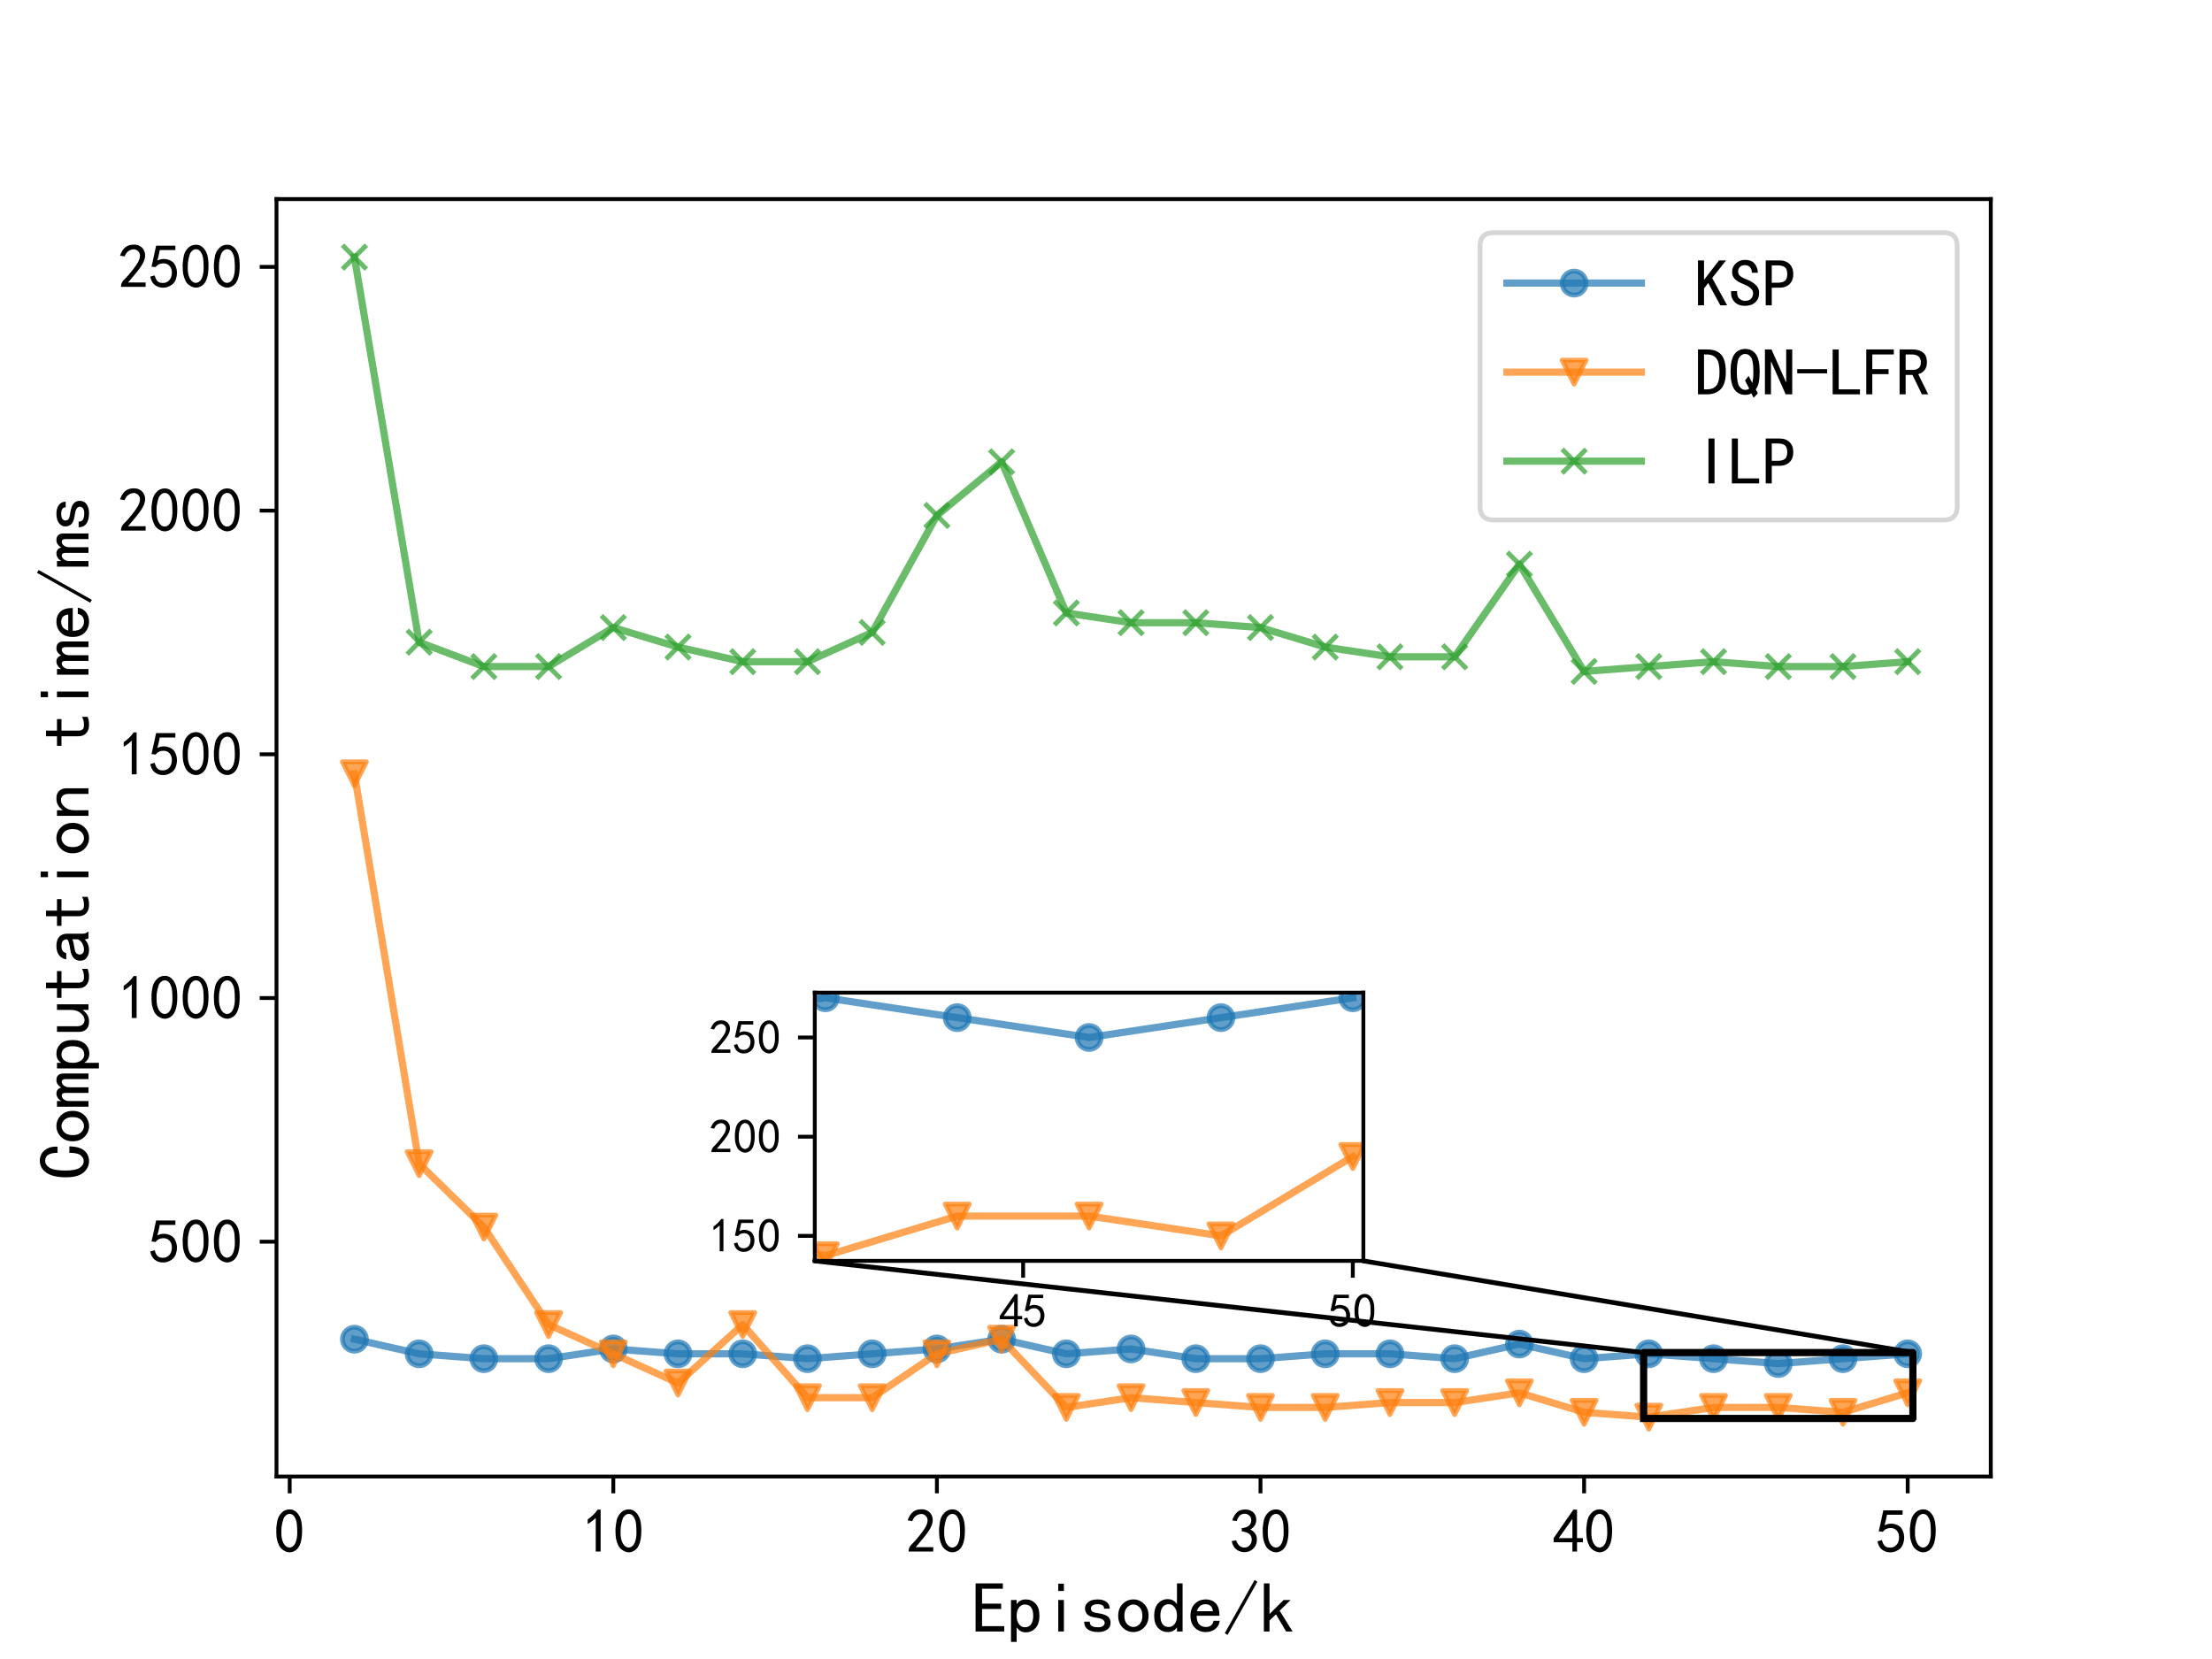 <?xml version="1.0" encoding="utf-8" standalone="no"?>
<!DOCTYPE svg PUBLIC "-//W3C//DTD SVG 1.1//EN"
  "http://www.w3.org/Graphics/SVG/1.1/DTD/svg11.dtd">
<!-- Created with matplotlib (http://matplotlib.org/) -->
<svg height="345.6pt" version="1.1" viewBox="0 0 460.8 345.6" width="460.8pt" xmlns="http://www.w3.org/2000/svg" xmlns:xlink="http://www.w3.org/1999/xlink">
 <defs>
  <style type="text/css">
*{stroke-linecap:butt;stroke-linejoin:round;}
  </style>
 </defs>
 <g id="figure_1">
  <g id="patch_1">
   <path d="M 0 345.6 
L 460.8 345.6 
L 460.8 0 
L 0 0 
z
" style="fill:#ffffff;"/>
  </g>
  <g id="axes_1">
   <g id="patch_2">
    <path d="M 57.6 307.584 
L 414.72 307.584 
L 414.72 41.472 
L 57.6 41.472 
z
" style="fill:#ffffff;"/>
   </g>
   <g id="matplotlib.axis_1">
    <g id="xtick_1">
     <g id="line2d_1">
      <defs>
       <path d="M 0 0 
L 0 3.5 
" id="m4249a440a4" style="stroke:#000000;stroke-width:0.8;"/>
      </defs>
      <g>
       <use style="stroke:#000000;stroke-width:0.8;" x="60.35" xlink:href="#m4249a440a4" y="307.584"/>
      </g>
     </g>
     <g id="text_1">
      <!-- 0 -->
      <defs>
       <path d="M 3.125 29.297 
Q 3.906 50 6.438 56.047 
Q 8.984 62.109 13.672 66.016 
Q 18.359 69.922 25.188 69.922 
Q 32.031 69.922 37.109 64.25 
Q 42.188 58.594 43.75 50 
Q 45.312 41.406 44.719 30.266 
Q 44.141 19.141 40.812 12.109 
Q 37.5 5.078 30.859 2.344 
Q 24.219 -0.391 17.578 2.922 
Q 10.938 6.25 8.203 11.719 
Q 5.469 17.188 4.297 23.234 
Q 3.125 29.297 3.906 50 
z
M 12.891 52.734 
Q 10.547 31.25 12.5 22.844 
Q 14.453 14.453 18.938 10.938 
Q 23.438 7.422 28.125 9.562 
Q 32.812 11.719 34.953 18.156 
Q 37.109 24.609 37.109 32.219 
Q 37.109 39.844 36.516 46.094 
Q 35.938 52.344 33 57.422 
Q 30.078 62.5 25.188 62.688 
Q 20.312 62.891 16.594 57.812 
Q 12.891 52.734 10.547 31.25 
z
" id="SimHei-30"/>
      </defs>
      <g transform="translate(57.1 323.522)scale(0.13 -0.13)">
       <use xlink:href="#SimHei-30"/>
      </g>
     </g>
    </g>
    <g id="xtick_2">
     <g id="line2d_2">
      <g>
       <use style="stroke:#000000;stroke-width:0.8;" x="127.762" xlink:href="#m4249a440a4" y="307.584"/>
      </g>
     </g>
     <g id="text_2">
      <!-- 10 -->
      <defs>
       <path d="M 21.875 56.25 
Q 16.797 51.172 8.984 46.484 
L 8.984 53.906 
Q 18.75 60.547 25 69.531 
L 29.688 69.531 
L 29.688 2.344 
L 21.875 2.344 
z
" id="SimHei-31"/>
      </defs>
      <g transform="translate(121.262 323.522)scale(0.13 -0.13)">
       <use xlink:href="#SimHei-31"/>
       <use x="50" xlink:href="#SimHei-30"/>
      </g>
     </g>
    </g>
    <g id="xtick_3">
     <g id="line2d_3">
      <g>
       <use style="stroke:#000000;stroke-width:0.8;" x="195.174" xlink:href="#m4249a440a4" y="307.584"/>
      </g>
     </g>
     <g id="text_3">
      <!-- 20 -->
      <defs>
       <path d="M 4.688 3.906 
Q 5.078 9.766 10.156 14.453 
Q 15.234 19.141 23.047 29.094 
Q 30.859 39.062 33.203 44.531 
Q 35.547 50 34.953 53.906 
Q 34.375 57.812 31.25 60.344 
Q 28.125 62.891 24.016 62.5 
Q 19.922 62.109 16.203 59.375 
Q 12.5 56.641 10.547 51.172 
L 3.125 52.344 
Q 6.25 61.328 11.125 65.422 
Q 16.016 69.531 22.656 69.922 
Q 26.562 70.312 29.688 69.719 
Q 32.812 69.141 36.125 66.984 
Q 39.453 64.844 41.594 60.547 
Q 43.75 56.25 43.156 50.188 
Q 42.578 44.141 37.109 35.734 
Q 31.641 27.344 16.016 9.375 
L 44.141 9.375 
L 44.141 2.344 
L 4.688 2.344 
z
" id="SimHei-32"/>
      </defs>
      <g transform="translate(188.674 323.522)scale(0.13 -0.13)">
       <use xlink:href="#SimHei-32"/>
       <use x="50" xlink:href="#SimHei-30"/>
      </g>
     </g>
    </g>
    <g id="xtick_4">
     <g id="line2d_4">
      <g>
       <use style="stroke:#000000;stroke-width:0.8;" x="262.585" xlink:href="#m4249a440a4" y="307.584"/>
      </g>
     </g>
     <g id="text_4">
      <!-- 30 -->
      <defs>
       <path d="M 3.906 19.141 
L 10.938 20.312 
Q 12.5 15.234 16.016 11.906 
Q 19.531 8.594 24.797 8.781 
Q 30.078 8.984 33.203 13.078 
Q 36.328 17.188 35.938 22.453 
Q 35.547 27.734 31.828 30.656 
Q 28.125 33.594 19.922 34.766 
L 19.922 39.844 
Q 28.125 40.625 31.828 44.141 
Q 35.547 47.656 35.156 53.312 
Q 34.766 58.984 30.078 61.516 
Q 25.391 64.062 20.109 62.109 
Q 14.844 60.156 11.719 51.172 
L 4.688 52.344 
Q 7.031 59.375 11.125 64.062 
Q 15.234 68.75 22.266 69.531 
Q 29.297 70.312 34.562 67.766 
Q 39.844 65.234 41.984 59.953 
Q 44.141 54.688 42.578 48.438 
Q 41.016 42.188 33.594 37.5 
Q 39.062 35.156 41.984 30.469 
Q 44.922 25.781 43.938 18.156 
Q 42.969 10.547 37.109 5.859 
Q 31.25 1.172 23.828 1.359 
Q 16.406 1.562 10.938 6.047 
Q 5.469 10.547 3.906 19.141 
z
" id="SimHei-33"/>
      </defs>
      <g transform="translate(256.085 323.522)scale(0.13 -0.13)">
       <use xlink:href="#SimHei-33"/>
       <use x="50" xlink:href="#SimHei-30"/>
      </g>
     </g>
    </g>
    <g id="xtick_5">
     <g id="line2d_5">
      <g>
       <use style="stroke:#000000;stroke-width:0.8;" x="329.997" xlink:href="#m4249a440a4" y="307.584"/>
      </g>
     </g>
     <g id="text_5">
      <!-- 40 -->
      <defs>
       <path d="M 31.25 17.188 
L 1.172 17.188 
L 1.172 23.828 
L 32.812 69.531 
L 38.672 69.531 
L 38.672 23.828 
L 48.047 23.828 
L 48.047 17.188 
L 38.672 17.188 
L 38.672 2.344 
L 31.25 2.344 
z
M 31.25 23.828 
L 31.25 54.688 
L 9.375 23.828 
z
" id="SimHei-34"/>
      </defs>
      <g transform="translate(323.497 323.522)scale(0.13 -0.13)">
       <use xlink:href="#SimHei-34"/>
       <use x="50" xlink:href="#SimHei-30"/>
      </g>
     </g>
    </g>
    <g id="xtick_6">
     <g id="line2d_6">
      <g>
       <use style="stroke:#000000;stroke-width:0.8;" x="397.409" xlink:href="#m4249a440a4" y="307.584"/>
      </g>
     </g>
     <g id="text_6">
      <!-- 50 -->
      <defs>
       <path d="M 8.594 20.703 
Q 11.328 10.156 17.969 8.984 
Q 24.609 7.812 28.703 10.344 
Q 32.812 12.891 34.562 16.984 
Q 36.328 21.094 36.125 26.172 
Q 35.938 31.25 33.391 34.766 
Q 30.859 38.281 26.953 39.453 
Q 23.047 40.625 18.156 39.453 
Q 13.281 38.281 10.156 33.984 
L 3.516 34.766 
Q 4.297 37.109 10.938 68.359 
L 41.797 68.359 
L 41.797 61.328 
L 16.797 61.328 
Q 14.844 50.781 12.891 44.531 
Q 18.75 47.266 23.828 47.062 
Q 28.906 46.875 33.594 44.719 
Q 38.281 42.578 40.422 38.859 
Q 42.578 35.156 43.547 31.438 
Q 44.531 27.734 44.328 23.438 
Q 44.141 19.141 42.578 14.641 
Q 41.016 10.156 37.891 7.219 
Q 34.766 4.297 30.266 2.531 
Q 25.781 0.781 19.922 1.172 
Q 14.062 1.562 8.781 5.469 
Q 3.516 9.375 1.562 18.75 
z
" id="SimHei-35"/>
      </defs>
      <g transform="translate(390.909 323.522)scale(0.13 -0.13)">
       <use xlink:href="#SimHei-35"/>
       <use x="50" xlink:href="#SimHei-30"/>
      </g>
     </g>
    </g>
    <g id="text_7">
     <!-- Episode/k -->
     <defs>
      <path d="M 45.312 1.953 
L 5.469 1.953 
L 5.469 68.75 
L 43.359 68.75 
L 43.359 61.328 
L 14.453 61.328 
L 14.453 40.625 
L 41.016 40.625 
L 41.016 33.203 
L 14.453 33.203 
L 14.453 9.375 
L 45.312 9.375 
z
" id="SimHei-45"/>
      <path d="M 44.141 23.828 
Q 44.141 12.5 38.672 6.641 
Q 33.203 0.781 25.391 0.781 
Q 21.094 0.781 17.969 2.531 
Q 14.844 4.297 12.5 7.812 
L 12.5 -12.5 
L 4.688 -12.5 
L 4.688 45.703 
L 12.5 45.703 
L 12.5 39.844 
Q 14.844 43.359 17.969 44.922 
Q 21.094 46.484 25.391 46.484 
Q 33.203 46.484 38.672 40.812 
Q 44.141 35.156 44.141 23.828 
z
M 35.547 23.828 
Q 35.547 31.25 32.609 35.344 
Q 29.688 39.453 23.828 39.453 
Q 19.141 39.453 15.812 35.344 
Q 12.5 31.25 12.5 23.828 
Q 12.5 16.406 15.812 12.109 
Q 19.141 7.812 23.828 7.812 
Q 29.688 7.812 32.609 12.109 
Q 35.547 16.406 35.547 23.828 
z
" id="SimHei-70"/>
      <path d="M 28.125 58.203 
L 20.312 58.203 
L 20.312 68.359 
L 28.125 68.359 
z
M 28.125 1.953 
L 20.312 1.953 
L 20.312 45.703 
L 28.125 45.703 
z
" id="SimHei-69"/>
      <path d="M 42.969 14.062 
Q 42.969 7.812 38.078 4.484 
Q 33.203 1.172 25.781 1.172 
Q 16.406 1.172 11.328 4.875 
Q 6.25 8.594 6.25 15.625 
L 14.062 15.625 
Q 14.062 10.938 17.375 9.375 
Q 20.703 7.812 25.391 7.812 
Q 30.078 7.812 32.422 9.562 
Q 34.766 11.328 34.766 14.062 
Q 34.766 16.016 32.812 17.969 
Q 30.859 19.922 23.047 21.094 
Q 14.062 22.266 10.734 25.578 
Q 7.422 28.906 7.422 34.375 
Q 7.422 39.062 11.906 42.766 
Q 16.406 46.484 25 46.484 
Q 32.812 46.484 37.297 42.969 
Q 41.797 39.453 41.797 33.594 
L 33.984 33.594 
Q 33.984 37.109 31.438 38.469 
Q 28.906 39.844 25 39.844 
Q 19.922 39.844 17.766 38.078 
Q 15.625 36.328 15.625 33.984 
Q 15.625 31.25 17.578 29.688 
Q 19.531 28.125 25.781 27.344 
Q 35.938 25.781 39.453 22.453 
Q 42.969 19.141 42.969 14.062 
z
" id="SimHei-73"/>
      <path d="M 45.703 23.828 
Q 45.703 13.672 39.453 7.422 
Q 33.203 1.172 24.609 1.172 
Q 16.016 1.172 9.766 7.422 
Q 3.516 13.672 3.516 23.828 
Q 3.516 33.984 9.766 40.234 
Q 16.016 46.484 24.609 46.484 
Q 33.203 46.484 39.453 40.234 
Q 45.703 33.984 45.703 23.828 
z
M 37.109 23.828 
Q 37.109 31.641 33.203 35.547 
Q 29.297 39.453 24.609 39.453 
Q 19.922 39.453 16.016 35.547 
Q 12.109 31.641 12.109 23.828 
Q 12.109 16.016 16.016 12.109 
Q 19.922 8.203 24.609 8.203 
Q 29.297 8.203 33.203 12.109 
Q 37.109 16.016 37.109 23.828 
z
" id="SimHei-6f"/>
      <path d="M 42.969 1.953 
L 35.156 1.953 
L 35.156 7.812 
Q 32.812 4.297 29.688 2.734 
Q 26.562 1.172 22.266 1.172 
Q 14.453 1.172 8.984 6.828 
Q 3.516 12.5 3.516 23.828 
Q 3.516 35.156 8.984 41.016 
Q 14.453 46.875 22.266 46.875 
Q 26.562 46.875 29.688 45.109 
Q 32.812 43.359 35.156 39.844 
L 35.156 68.75 
L 42.969 68.75 
z
M 35.156 23.828 
Q 35.156 31.25 31.828 35.547 
Q 28.516 39.844 23.828 39.844 
Q 17.969 39.844 15.031 35.547 
Q 12.109 31.25 12.109 23.828 
Q 12.109 16.406 15.031 12.297 
Q 17.969 8.203 23.828 8.203 
Q 28.516 8.203 31.828 12.297 
Q 35.156 16.406 35.156 23.828 
z
" id="SimHei-64"/>
      <path d="M 44.531 16.797 
Q 43.75 9.766 38.281 5.469 
Q 32.812 1.172 25.391 1.172 
Q 16.016 1.172 9.953 7.219 
Q 3.906 13.281 3.906 23.828 
Q 3.906 34.375 9.953 40.422 
Q 16.016 46.484 25.391 46.484 
Q 33.594 46.484 38.859 41.203 
Q 44.141 35.938 44.141 23.828 
L 12.5 23.828 
Q 12.5 15.234 16.203 11.719 
Q 19.922 8.203 25.391 8.203 
Q 29.688 8.203 32.422 10.344 
Q 35.156 12.5 35.938 16.797 
z
M 35.156 30.078 
Q 34.375 35.547 31.641 37.688 
Q 28.906 39.844 24.609 39.844 
Q 20.703 39.844 17.578 37.688 
Q 14.453 35.547 12.891 30.078 
z
" id="SimHei-65"/>
      <path d="M 46.875 71.094 
L 5.469 -2.734 
L 1.562 -0.391 
L 42.969 73.438 
z
" id="SimHei-2f"/>
      <path d="M 45.703 1.953 
L 36.719 1.953 
L 22.656 25.781 
L 13.672 17.188 
L 13.672 1.953 
L 5.859 1.953 
L 5.859 68.75 
L 13.672 68.75 
L 13.672 26.172 
L 33.203 45.703 
L 42.969 45.703 
L 27.734 30.859 
z
" id="SimHei-6b"/>
     </defs>
     <g transform="translate(202.41 340.162)scale(0.15 -0.15)">
      <use xlink:href="#SimHei-45"/>
      <use x="50" xlink:href="#SimHei-70"/>
      <use x="100" xlink:href="#SimHei-69"/>
      <use x="150" xlink:href="#SimHei-73"/>
      <use x="200" xlink:href="#SimHei-6f"/>
      <use x="250" xlink:href="#SimHei-64"/>
      <use x="300" xlink:href="#SimHei-65"/>
      <use x="350" xlink:href="#SimHei-2f"/>
      <use x="400" xlink:href="#SimHei-6b"/>
     </g>
    </g>
   </g>
   <g id="matplotlib.axis_2">
    <g id="ytick_1">
     <g id="line2d_7">
      <defs>
       <path d="M 0 0 
L -3.5 0 
" id="m422f6feeda" style="stroke:#000000;stroke-width:0.8;"/>
      </defs>
      <g>
       <use style="stroke:#000000;stroke-width:0.8;" x="57.6" xlink:href="#m422f6feeda" y="258.671"/>
      </g>
     </g>
     <g id="text_8">
      <!-- 500 -->
      <g transform="translate(31.1 263.14)scale(0.13 -0.13)">
       <use xlink:href="#SimHei-35"/>
       <use x="50" xlink:href="#SimHei-30"/>
       <use x="100" xlink:href="#SimHei-30"/>
      </g>
     </g>
    </g>
    <g id="ytick_2">
     <g id="line2d_8">
      <g>
       <use style="stroke:#000000;stroke-width:0.8;" x="57.6" xlink:href="#m422f6feeda" y="207.903"/>
      </g>
     </g>
     <g id="text_9">
      <!-- 1000 -->
      <g transform="translate(24.6 212.372)scale(0.13 -0.13)">
       <use xlink:href="#SimHei-31"/>
       <use x="50" xlink:href="#SimHei-30"/>
       <use x="100" xlink:href="#SimHei-30"/>
       <use x="150" xlink:href="#SimHei-30"/>
      </g>
     </g>
    </g>
    <g id="ytick_3">
     <g id="line2d_9">
      <g>
       <use style="stroke:#000000;stroke-width:0.8;" x="57.6" xlink:href="#m422f6feeda" y="157.135"/>
      </g>
     </g>
     <g id="text_10">
      <!-- 1500 -->
      <g transform="translate(24.6 161.604)scale(0.13 -0.13)">
       <use xlink:href="#SimHei-31"/>
       <use x="50" xlink:href="#SimHei-35"/>
       <use x="100" xlink:href="#SimHei-30"/>
       <use x="150" xlink:href="#SimHei-30"/>
      </g>
     </g>
    </g>
    <g id="ytick_4">
     <g id="line2d_10">
      <g>
       <use style="stroke:#000000;stroke-width:0.8;" x="57.6" xlink:href="#m422f6feeda" y="106.367"/>
      </g>
     </g>
     <g id="text_11">
      <!-- 2000 -->
      <g transform="translate(24.6 110.836)scale(0.13 -0.13)">
       <use xlink:href="#SimHei-32"/>
       <use x="50" xlink:href="#SimHei-30"/>
       <use x="100" xlink:href="#SimHei-30"/>
       <use x="150" xlink:href="#SimHei-30"/>
      </g>
     </g>
    </g>
    <g id="ytick_5">
     <g id="line2d_11">
      <g>
       <use style="stroke:#000000;stroke-width:0.8;" x="57.6" xlink:href="#m422f6feeda" y="55.599"/>
      </g>
     </g>
     <g id="text_12">
      <!-- 2500 -->
      <g transform="translate(24.6 60.067)scale(0.13 -0.13)">
       <use xlink:href="#SimHei-32"/>
       <use x="50" xlink:href="#SimHei-35"/>
       <use x="100" xlink:href="#SimHei-30"/>
       <use x="150" xlink:href="#SimHei-30"/>
      </g>
     </g>
    </g>
    <g id="text_13">
     <!-- Computation time/ms -->
     <defs>
      <path d="M 46.484 28.516 
Q 46.094 13.672 40.234 7.422 
Q 34.375 1.172 26.172 1.172 
Q 16.797 1.172 10.156 8.781 
Q 3.516 16.406 3.516 33.203 
Q 3.516 51.562 9.953 60.547 
Q 16.406 69.531 26.562 69.531 
Q 35.156 69.531 40.812 63.078 
Q 46.484 56.641 46.094 44.922 
L 37.5 44.922 
Q 37.5 53.516 34.766 57.812 
Q 32.031 62.109 26.562 62.109 
Q 20.312 62.109 16.594 55.656 
Q 12.891 49.219 12.891 33.984 
Q 12.891 19.922 16.594 14.25 
Q 20.312 8.594 26.172 8.594 
Q 30.469 8.594 33.984 12.688 
Q 37.5 16.797 37.5 28.516 
z
" id="SimHei-43"/>
      <path d="M 47.656 1.953 
L 39.844 1.953 
L 39.844 33.594 
Q 39.844 35.938 39.062 37.5 
Q 38.281 39.062 35.938 39.062 
Q 33.203 39.062 30.859 36.125 
Q 28.516 33.203 28.516 28.516 
L 28.516 1.953 
L 20.703 1.953 
L 20.703 33.594 
Q 20.703 35.938 19.922 37.5 
Q 19.141 39.062 16.797 39.062 
Q 14.062 39.062 11.719 36.125 
Q 9.375 33.203 9.375 28.516 
L 9.375 1.953 
L 1.562 1.953 
L 1.562 45.703 
L 9.375 45.703 
L 9.375 39.844 
Q 11.328 42.969 14.062 44.719 
Q 16.797 46.484 19.922 46.484 
Q 23.047 46.484 25.188 44.719 
Q 27.344 42.969 28.125 39.844 
Q 30.078 42.969 32.609 44.719 
Q 35.156 46.484 38.281 46.484 
Q 42.969 46.484 45.312 43.938 
Q 47.656 41.406 47.656 36.719 
z
" id="SimHei-6d"/>
      <path d="M 43.75 1.953 
L 35.938 1.953 
L 35.938 10.156 
Q 32.812 5.859 29.094 3.516 
Q 25.391 1.172 19.531 1.172 
Q 12.5 1.172 8.984 5.078 
Q 5.469 8.984 5.469 14.844 
L 5.469 45.703 
L 13.281 45.703 
L 13.281 17.578 
Q 13.281 12.891 15.625 10.156 
Q 17.969 7.422 21.875 7.422 
Q 26.953 7.422 31.438 12.688 
Q 35.938 17.969 35.938 25.781 
L 35.938 45.703 
L 43.75 45.703 
z
" id="SimHei-75"/>
      <path d="M 42.969 3.125 
Q 41.016 2.344 38.469 1.75 
Q 35.938 1.172 31.641 1.172 
Q 24.609 1.172 20.312 5.078 
Q 16.016 8.984 16.016 16.016 
L 16.016 39.453 
L 2.734 39.453 
L 2.734 45.703 
L 16.016 45.703 
L 16.016 60.938 
L 23.828 60.938 
L 23.828 45.703 
L 39.844 45.703 
L 39.844 39.453 
L 23.828 39.453 
L 23.828 15.625 
Q 23.828 12.5 25.391 10.344 
Q 26.953 8.203 31.25 8.203 
Q 35.547 8.203 38.281 8.984 
Q 41.016 9.766 42.969 10.938 
z
" id="SimHei-74"/>
      <path d="M 44.922 1.953 
L 35.547 1.953 
Q 34.766 2.734 34.375 4.094 
Q 33.984 5.469 33.984 7.422 
Q 31.25 4.297 27.344 2.734 
Q 23.438 1.172 19.141 1.172 
Q 12.891 1.172 8.594 4.297 
Q 4.297 7.422 4.297 13.281 
Q 4.297 19.141 8.203 22.656 
Q 12.109 26.172 20.312 27.344 
Q 25.781 28.125 29.875 29.297 
Q 33.984 30.469 33.984 32.422 
Q 33.984 34.766 32.219 37.109 
Q 30.469 39.453 24.609 39.453 
Q 19.922 39.453 17.766 37.688 
Q 15.625 35.938 14.844 32.812 
L 6.25 32.812 
Q 7.031 39.062 11.906 42.766 
Q 16.797 46.484 24.609 46.484 
Q 33.203 46.484 37.5 42.578 
Q 41.797 38.672 41.797 31.641 
L 41.797 10.156 
Q 41.797 7.812 42.578 5.859 
Q 43.359 3.906 44.922 1.953 
z
M 33.984 16.406 
L 33.984 24.219 
Q 31.641 23.438 29.484 22.844 
Q 27.344 22.266 22.266 21.484 
Q 16.406 20.703 14.641 18.75 
Q 12.891 16.797 12.891 14.062 
Q 12.891 11.719 14.641 9.953 
Q 16.406 8.203 19.922 8.203 
Q 23.438 8.203 27.531 10.156 
Q 31.641 12.109 33.984 16.406 
z
" id="SimHei-61"/>
      <path d="M 43.75 1.953 
L 35.938 1.953 
L 35.938 30.078 
Q 35.938 34.766 33.594 37.5 
Q 31.25 40.234 27.344 40.234 
Q 22.266 40.234 17.766 34.953 
Q 13.281 29.688 13.281 21.875 
L 13.281 1.953 
L 5.469 1.953 
L 5.469 45.703 
L 13.281 45.703 
L 13.281 37.5 
Q 16.406 41.797 20.109 44.141 
Q 23.828 46.484 29.688 46.484 
Q 36.719 46.484 40.234 42.578 
Q 43.75 38.672 43.75 32.812 
z
" id="SimHei-6e"/>
      <path id="SimHei-20"/>
     </defs>
     <g transform="translate(18.725 245.778)rotate(-90)scale(0.15 -0.15)">
      <use xlink:href="#SimHei-43"/>
      <use x="50" xlink:href="#SimHei-6f"/>
      <use x="100" xlink:href="#SimHei-6d"/>
      <use x="150" xlink:href="#SimHei-70"/>
      <use x="200" xlink:href="#SimHei-75"/>
      <use x="250" xlink:href="#SimHei-74"/>
      <use x="300" xlink:href="#SimHei-61"/>
      <use x="350" xlink:href="#SimHei-74"/>
      <use x="400" xlink:href="#SimHei-69"/>
      <use x="450" xlink:href="#SimHei-6f"/>
      <use x="500" xlink:href="#SimHei-6e"/>
      <use x="550" xlink:href="#SimHei-20"/>
      <use x="600" xlink:href="#SimHei-74"/>
      <use x="650" xlink:href="#SimHei-69"/>
      <use x="700" xlink:href="#SimHei-6d"/>
      <use x="750" xlink:href="#SimHei-65"/>
      <use x="800" xlink:href="#SimHei-2f"/>
      <use x="850" xlink:href="#SimHei-6d"/>
      <use x="900" xlink:href="#SimHei-73"/>
     </g>
    </g>
   </g>
   <g id="line2d_12">
    <path clip-path="url(#pa66cfb1cf4)" d="M 73.833 278.978 
L 87.315 282.024 
L 100.797 283.04 
L 114.28 283.04 
L 127.762 281.009 
L 141.244 282.024 
L 154.727 282.024 
L 168.209 283.04 
L 181.691 282.024 
L 195.174 281.009 
L 208.656 278.978 
L 222.138 282.024 
L 235.621 281.009 
L 249.103 283.04 
L 262.585 283.04 
L 276.068 282.024 
L 289.55 282.024 
L 303.032 283.04 
L 316.515 279.994 
L 329.997 283.04 
L 343.479 282.024 
L 356.962 283.04 
L 370.444 284.055 
L 383.926 283.04 
L 397.409 282.024 
" style="fill:none;stroke:#1f77b4;stroke-linecap:square;stroke-opacity:0.7;stroke-width:1.5;"/>
    <defs>
     <path d="M 0 2.5 
C 0.663 2.5 1.299 2.237 1.768 1.768 
C 2.237 1.299 2.5 0.663 2.5 0 
C 2.5 -0.663 2.237 -1.299 1.768 -1.768 
C 1.299 -2.237 0.663 -2.5 0 -2.5 
C -0.663 -2.5 -1.299 -2.237 -1.768 -1.768 
C -2.237 -1.299 -2.5 -0.663 -2.5 0 
C -2.5 0.663 -2.237 1.299 -1.768 1.768 
C -1.299 2.237 -0.663 2.5 0 2.5 
z
" id="m0dfeb9c862" style="stroke:#1f77b4;stroke-opacity:0.7;"/>
    </defs>
    <g clip-path="url(#pa66cfb1cf4)">
     <use style="fill:#1f77b4;fill-opacity:0.7;stroke:#1f77b4;stroke-opacity:0.7;" x="73.833" xlink:href="#m0dfeb9c862" y="278.978"/>
     <use style="fill:#1f77b4;fill-opacity:0.7;stroke:#1f77b4;stroke-opacity:0.7;" x="87.315" xlink:href="#m0dfeb9c862" y="282.024"/>
     <use style="fill:#1f77b4;fill-opacity:0.7;stroke:#1f77b4;stroke-opacity:0.7;" x="100.797" xlink:href="#m0dfeb9c862" y="283.04"/>
     <use style="fill:#1f77b4;fill-opacity:0.7;stroke:#1f77b4;stroke-opacity:0.7;" x="114.28" xlink:href="#m0dfeb9c862" y="283.04"/>
     <use style="fill:#1f77b4;fill-opacity:0.7;stroke:#1f77b4;stroke-opacity:0.7;" x="127.762" xlink:href="#m0dfeb9c862" y="281.009"/>
     <use style="fill:#1f77b4;fill-opacity:0.7;stroke:#1f77b4;stroke-opacity:0.7;" x="141.244" xlink:href="#m0dfeb9c862" y="282.024"/>
     <use style="fill:#1f77b4;fill-opacity:0.7;stroke:#1f77b4;stroke-opacity:0.7;" x="154.727" xlink:href="#m0dfeb9c862" y="282.024"/>
     <use style="fill:#1f77b4;fill-opacity:0.7;stroke:#1f77b4;stroke-opacity:0.7;" x="168.209" xlink:href="#m0dfeb9c862" y="283.04"/>
     <use style="fill:#1f77b4;fill-opacity:0.7;stroke:#1f77b4;stroke-opacity:0.7;" x="181.691" xlink:href="#m0dfeb9c862" y="282.024"/>
     <use style="fill:#1f77b4;fill-opacity:0.7;stroke:#1f77b4;stroke-opacity:0.7;" x="195.174" xlink:href="#m0dfeb9c862" y="281.009"/>
     <use style="fill:#1f77b4;fill-opacity:0.7;stroke:#1f77b4;stroke-opacity:0.7;" x="208.656" xlink:href="#m0dfeb9c862" y="278.978"/>
     <use style="fill:#1f77b4;fill-opacity:0.7;stroke:#1f77b4;stroke-opacity:0.7;" x="222.138" xlink:href="#m0dfeb9c862" y="282.024"/>
     <use style="fill:#1f77b4;fill-opacity:0.7;stroke:#1f77b4;stroke-opacity:0.7;" x="235.621" xlink:href="#m0dfeb9c862" y="281.009"/>
     <use style="fill:#1f77b4;fill-opacity:0.7;stroke:#1f77b4;stroke-opacity:0.7;" x="249.103" xlink:href="#m0dfeb9c862" y="283.04"/>
     <use style="fill:#1f77b4;fill-opacity:0.7;stroke:#1f77b4;stroke-opacity:0.7;" x="262.585" xlink:href="#m0dfeb9c862" y="283.04"/>
     <use style="fill:#1f77b4;fill-opacity:0.7;stroke:#1f77b4;stroke-opacity:0.7;" x="276.068" xlink:href="#m0dfeb9c862" y="282.024"/>
     <use style="fill:#1f77b4;fill-opacity:0.7;stroke:#1f77b4;stroke-opacity:0.7;" x="289.55" xlink:href="#m0dfeb9c862" y="282.024"/>
     <use style="fill:#1f77b4;fill-opacity:0.7;stroke:#1f77b4;stroke-opacity:0.7;" x="303.032" xlink:href="#m0dfeb9c862" y="283.04"/>
     <use style="fill:#1f77b4;fill-opacity:0.7;stroke:#1f77b4;stroke-opacity:0.7;" x="316.515" xlink:href="#m0dfeb9c862" y="279.994"/>
     <use style="fill:#1f77b4;fill-opacity:0.7;stroke:#1f77b4;stroke-opacity:0.7;" x="329.997" xlink:href="#m0dfeb9c862" y="283.04"/>
     <use style="fill:#1f77b4;fill-opacity:0.7;stroke:#1f77b4;stroke-opacity:0.7;" x="343.479" xlink:href="#m0dfeb9c862" y="282.024"/>
     <use style="fill:#1f77b4;fill-opacity:0.7;stroke:#1f77b4;stroke-opacity:0.7;" x="356.962" xlink:href="#m0dfeb9c862" y="283.04"/>
     <use style="fill:#1f77b4;fill-opacity:0.7;stroke:#1f77b4;stroke-opacity:0.7;" x="370.444" xlink:href="#m0dfeb9c862" y="284.055"/>
     <use style="fill:#1f77b4;fill-opacity:0.7;stroke:#1f77b4;stroke-opacity:0.7;" x="383.926" xlink:href="#m0dfeb9c862" y="283.04"/>
     <use style="fill:#1f77b4;fill-opacity:0.7;stroke:#1f77b4;stroke-opacity:0.7;" x="397.409" xlink:href="#m0dfeb9c862" y="282.024"/>
    </g>
   </g>
   <g id="line2d_13">
    <path clip-path="url(#pa66cfb1cf4)" d="M 73.833 161.196 
L 87.315 242.425 
L 100.797 255.625 
L 114.28 275.932 
L 127.762 282.024 
L 141.244 288.116 
L 154.727 275.932 
L 168.209 291.163 
L 181.691 291.163 
L 195.174 282.024 
L 208.656 278.978 
L 222.138 293.193 
L 235.621 291.163 
L 249.103 292.178 
L 262.585 293.193 
L 276.068 293.193 
L 289.55 292.178 
L 303.032 292.178 
L 316.515 290.147 
L 329.997 294.209 
L 343.479 295.224 
L 356.962 293.193 
L 370.444 293.193 
L 383.926 294.209 
L 397.409 290.147 
" style="fill:none;stroke:#ff7f0e;stroke-linecap:square;stroke-opacity:0.7;stroke-width:1.5;"/>
    <defs>
     <path d="M -0 2.5 
L 2.5 -2.5 
L -2.5 -2.5 
z
" id="m29977be599" style="stroke:#ff7f0e;stroke-linejoin:miter;stroke-opacity:0.7;"/>
    </defs>
    <g clip-path="url(#pa66cfb1cf4)">
     <use style="fill:#ff7f0e;fill-opacity:0.7;stroke:#ff7f0e;stroke-linejoin:miter;stroke-opacity:0.7;" x="73.833" xlink:href="#m29977be599" y="161.196"/>
     <use style="fill:#ff7f0e;fill-opacity:0.7;stroke:#ff7f0e;stroke-linejoin:miter;stroke-opacity:0.7;" x="87.315" xlink:href="#m29977be599" y="242.425"/>
     <use style="fill:#ff7f0e;fill-opacity:0.7;stroke:#ff7f0e;stroke-linejoin:miter;stroke-opacity:0.7;" x="100.797" xlink:href="#m29977be599" y="255.625"/>
     <use style="fill:#ff7f0e;fill-opacity:0.7;stroke:#ff7f0e;stroke-linejoin:miter;stroke-opacity:0.7;" x="114.28" xlink:href="#m29977be599" y="275.932"/>
     <use style="fill:#ff7f0e;fill-opacity:0.7;stroke:#ff7f0e;stroke-linejoin:miter;stroke-opacity:0.7;" x="127.762" xlink:href="#m29977be599" y="282.024"/>
     <use style="fill:#ff7f0e;fill-opacity:0.7;stroke:#ff7f0e;stroke-linejoin:miter;stroke-opacity:0.7;" x="141.244" xlink:href="#m29977be599" y="288.116"/>
     <use style="fill:#ff7f0e;fill-opacity:0.7;stroke:#ff7f0e;stroke-linejoin:miter;stroke-opacity:0.7;" x="154.727" xlink:href="#m29977be599" y="275.932"/>
     <use style="fill:#ff7f0e;fill-opacity:0.7;stroke:#ff7f0e;stroke-linejoin:miter;stroke-opacity:0.7;" x="168.209" xlink:href="#m29977be599" y="291.163"/>
     <use style="fill:#ff7f0e;fill-opacity:0.7;stroke:#ff7f0e;stroke-linejoin:miter;stroke-opacity:0.7;" x="181.691" xlink:href="#m29977be599" y="291.163"/>
     <use style="fill:#ff7f0e;fill-opacity:0.7;stroke:#ff7f0e;stroke-linejoin:miter;stroke-opacity:0.7;" x="195.174" xlink:href="#m29977be599" y="282.024"/>
     <use style="fill:#ff7f0e;fill-opacity:0.7;stroke:#ff7f0e;stroke-linejoin:miter;stroke-opacity:0.7;" x="208.656" xlink:href="#m29977be599" y="278.978"/>
     <use style="fill:#ff7f0e;fill-opacity:0.7;stroke:#ff7f0e;stroke-linejoin:miter;stroke-opacity:0.7;" x="222.138" xlink:href="#m29977be599" y="293.193"/>
     <use style="fill:#ff7f0e;fill-opacity:0.7;stroke:#ff7f0e;stroke-linejoin:miter;stroke-opacity:0.7;" x="235.621" xlink:href="#m29977be599" y="291.163"/>
     <use style="fill:#ff7f0e;fill-opacity:0.7;stroke:#ff7f0e;stroke-linejoin:miter;stroke-opacity:0.7;" x="249.103" xlink:href="#m29977be599" y="292.178"/>
     <use style="fill:#ff7f0e;fill-opacity:0.7;stroke:#ff7f0e;stroke-linejoin:miter;stroke-opacity:0.7;" x="262.585" xlink:href="#m29977be599" y="293.193"/>
     <use style="fill:#ff7f0e;fill-opacity:0.7;stroke:#ff7f0e;stroke-linejoin:miter;stroke-opacity:0.7;" x="276.068" xlink:href="#m29977be599" y="293.193"/>
     <use style="fill:#ff7f0e;fill-opacity:0.7;stroke:#ff7f0e;stroke-linejoin:miter;stroke-opacity:0.7;" x="289.55" xlink:href="#m29977be599" y="292.178"/>
     <use style="fill:#ff7f0e;fill-opacity:0.7;stroke:#ff7f0e;stroke-linejoin:miter;stroke-opacity:0.7;" x="303.032" xlink:href="#m29977be599" y="292.178"/>
     <use style="fill:#ff7f0e;fill-opacity:0.7;stroke:#ff7f0e;stroke-linejoin:miter;stroke-opacity:0.7;" x="316.515" xlink:href="#m29977be599" y="290.147"/>
     <use style="fill:#ff7f0e;fill-opacity:0.7;stroke:#ff7f0e;stroke-linejoin:miter;stroke-opacity:0.7;" x="329.997" xlink:href="#m29977be599" y="294.209"/>
     <use style="fill:#ff7f0e;fill-opacity:0.7;stroke:#ff7f0e;stroke-linejoin:miter;stroke-opacity:0.7;" x="343.479" xlink:href="#m29977be599" y="295.224"/>
     <use style="fill:#ff7f0e;fill-opacity:0.7;stroke:#ff7f0e;stroke-linejoin:miter;stroke-opacity:0.7;" x="356.962" xlink:href="#m29977be599" y="293.193"/>
     <use style="fill:#ff7f0e;fill-opacity:0.7;stroke:#ff7f0e;stroke-linejoin:miter;stroke-opacity:0.7;" x="370.444" xlink:href="#m29977be599" y="293.193"/>
     <use style="fill:#ff7f0e;fill-opacity:0.7;stroke:#ff7f0e;stroke-linejoin:miter;stroke-opacity:0.7;" x="383.926" xlink:href="#m29977be599" y="294.209"/>
     <use style="fill:#ff7f0e;fill-opacity:0.7;stroke:#ff7f0e;stroke-linejoin:miter;stroke-opacity:0.7;" x="397.409" xlink:href="#m29977be599" y="290.147"/>
    </g>
   </g>
   <g id="line2d_14">
    <path clip-path="url(#pa66cfb1cf4)" d="M 73.833 53.568 
L 87.315 133.782 
L 100.797 138.858 
L 114.28 138.858 
L 127.762 130.735 
L 141.244 134.797 
L 154.727 137.843 
L 168.209 137.843 
L 181.691 131.751 
L 195.174 107.382 
L 208.656 96.213 
L 222.138 127.689 
L 235.621 129.72 
L 249.103 129.72 
L 262.585 130.735 
L 276.068 134.797 
L 289.55 136.828 
L 303.032 136.828 
L 316.515 117.536 
L 329.997 139.874 
L 343.479 138.858 
L 356.962 137.843 
L 370.444 138.858 
L 383.926 138.858 
L 397.409 137.843 
" style="fill:none;stroke:#2ca02c;stroke-linecap:square;stroke-opacity:0.7;stroke-width:1.5;"/>
    <defs>
     <path d="M -2.5 2.5 
L 2.5 -2.5 
M -2.5 -2.5 
L 2.5 2.5 
" id="m900293b04d" style="stroke:#2ca02c;stroke-opacity:0.7;"/>
    </defs>
    <g clip-path="url(#pa66cfb1cf4)">
     <use style="fill:#2ca02c;fill-opacity:0.7;stroke:#2ca02c;stroke-opacity:0.7;" x="73.833" xlink:href="#m900293b04d" y="53.568"/>
     <use style="fill:#2ca02c;fill-opacity:0.7;stroke:#2ca02c;stroke-opacity:0.7;" x="87.315" xlink:href="#m900293b04d" y="133.782"/>
     <use style="fill:#2ca02c;fill-opacity:0.7;stroke:#2ca02c;stroke-opacity:0.7;" x="100.797" xlink:href="#m900293b04d" y="138.858"/>
     <use style="fill:#2ca02c;fill-opacity:0.7;stroke:#2ca02c;stroke-opacity:0.7;" x="114.28" xlink:href="#m900293b04d" y="138.858"/>
     <use style="fill:#2ca02c;fill-opacity:0.7;stroke:#2ca02c;stroke-opacity:0.7;" x="127.762" xlink:href="#m900293b04d" y="130.735"/>
     <use style="fill:#2ca02c;fill-opacity:0.7;stroke:#2ca02c;stroke-opacity:0.7;" x="141.244" xlink:href="#m900293b04d" y="134.797"/>
     <use style="fill:#2ca02c;fill-opacity:0.7;stroke:#2ca02c;stroke-opacity:0.7;" x="154.727" xlink:href="#m900293b04d" y="137.843"/>
     <use style="fill:#2ca02c;fill-opacity:0.7;stroke:#2ca02c;stroke-opacity:0.7;" x="168.209" xlink:href="#m900293b04d" y="137.843"/>
     <use style="fill:#2ca02c;fill-opacity:0.7;stroke:#2ca02c;stroke-opacity:0.7;" x="181.691" xlink:href="#m900293b04d" y="131.751"/>
     <use style="fill:#2ca02c;fill-opacity:0.7;stroke:#2ca02c;stroke-opacity:0.7;" x="195.174" xlink:href="#m900293b04d" y="107.382"/>
     <use style="fill:#2ca02c;fill-opacity:0.7;stroke:#2ca02c;stroke-opacity:0.7;" x="208.656" xlink:href="#m900293b04d" y="96.213"/>
     <use style="fill:#2ca02c;fill-opacity:0.7;stroke:#2ca02c;stroke-opacity:0.7;" x="222.138" xlink:href="#m900293b04d" y="127.689"/>
     <use style="fill:#2ca02c;fill-opacity:0.7;stroke:#2ca02c;stroke-opacity:0.7;" x="235.621" xlink:href="#m900293b04d" y="129.72"/>
     <use style="fill:#2ca02c;fill-opacity:0.7;stroke:#2ca02c;stroke-opacity:0.7;" x="249.103" xlink:href="#m900293b04d" y="129.72"/>
     <use style="fill:#2ca02c;fill-opacity:0.7;stroke:#2ca02c;stroke-opacity:0.7;" x="262.585" xlink:href="#m900293b04d" y="130.735"/>
     <use style="fill:#2ca02c;fill-opacity:0.7;stroke:#2ca02c;stroke-opacity:0.7;" x="276.068" xlink:href="#m900293b04d" y="134.797"/>
     <use style="fill:#2ca02c;fill-opacity:0.7;stroke:#2ca02c;stroke-opacity:0.7;" x="289.55" xlink:href="#m900293b04d" y="136.828"/>
     <use style="fill:#2ca02c;fill-opacity:0.7;stroke:#2ca02c;stroke-opacity:0.7;" x="303.032" xlink:href="#m900293b04d" y="136.828"/>
     <use style="fill:#2ca02c;fill-opacity:0.7;stroke:#2ca02c;stroke-opacity:0.7;" x="316.515" xlink:href="#m900293b04d" y="117.536"/>
     <use style="fill:#2ca02c;fill-opacity:0.7;stroke:#2ca02c;stroke-opacity:0.7;" x="329.997" xlink:href="#m900293b04d" y="139.874"/>
     <use style="fill:#2ca02c;fill-opacity:0.7;stroke:#2ca02c;stroke-opacity:0.7;" x="343.479" xlink:href="#m900293b04d" y="138.858"/>
     <use style="fill:#2ca02c;fill-opacity:0.7;stroke:#2ca02c;stroke-opacity:0.7;" x="356.962" xlink:href="#m900293b04d" y="137.843"/>
     <use style="fill:#2ca02c;fill-opacity:0.7;stroke:#2ca02c;stroke-opacity:0.7;" x="370.444" xlink:href="#m900293b04d" y="138.858"/>
     <use style="fill:#2ca02c;fill-opacity:0.7;stroke:#2ca02c;stroke-opacity:0.7;" x="383.926" xlink:href="#m900293b04d" y="138.858"/>
     <use style="fill:#2ca02c;fill-opacity:0.7;stroke:#2ca02c;stroke-opacity:0.7;" x="397.409" xlink:href="#m900293b04d" y="137.843"/>
    </g>
   </g>
   <g id="line2d_15">
    <path clip-path="url(#pa66cfb1cf4)" d="M 342.401 295.488 
L 398.487 295.488 
L 398.487 281.76 
L 342.401 281.76 
L 342.401 295.488 
" style="fill:none;stroke:#000000;stroke-linecap:square;stroke-width:1.5;"/>
   </g>
   <g id="patch_3">
    <path d="M 57.6 307.584 
L 57.6 41.472 
" style="fill:none;stroke:#000000;stroke-linecap:square;stroke-linejoin:miter;stroke-width:0.8;"/>
   </g>
   <g id="patch_4">
    <path d="M 414.72 307.584 
L 414.72 41.472 
" style="fill:none;stroke:#000000;stroke-linecap:square;stroke-linejoin:miter;stroke-width:0.8;"/>
   </g>
   <g id="patch_5">
    <path d="M 57.6 307.584 
L 414.72 307.584 
" style="fill:none;stroke:#000000;stroke-linecap:square;stroke-linejoin:miter;stroke-width:0.8;"/>
   </g>
   <g id="patch_6">
    <path d="M 57.6 41.472 
L 414.72 41.472 
" style="fill:none;stroke:#000000;stroke-linecap:square;stroke-linejoin:miter;stroke-width:0.8;"/>
   </g>
   <g id="legend_1">
    <g id="patch_7">
     <path d="M 311.12 108.322 
L 404.92 108.322 
Q 407.72 108.322 407.72 105.522 
L 407.72 51.272 
Q 407.72 48.472 404.92 48.472 
L 311.12 48.472 
Q 308.32 48.472 308.32 51.272 
L 308.32 105.522 
Q 308.32 108.322 311.12 108.322 
z
" style="fill:#ffffff;opacity:0.8;stroke:#cccccc;stroke-linejoin:miter;"/>
    </g>
    <g id="line2d_16">
     <path d="M 313.92 58.972 
L 341.92 58.972 
" style="fill:none;stroke:#1f77b4;stroke-linecap:square;stroke-opacity:0.7;stroke-width:1.5;"/>
    </g>
    <g id="line2d_17">
     <g>
      <use style="fill:#1f77b4;fill-opacity:0.7;stroke:#1f77b4;stroke-opacity:0.7;" x="327.92" xlink:href="#m0dfeb9c862" y="58.972"/>
     </g>
    </g>
    <g id="text_14">
     <!-- KSP -->
     <defs>
      <path d="M 47.656 1.953 
L 37.5 1.953 
L 19.531 35.156 
L 13.281 26.953 
L 13.281 1.953 
L 4.297 1.953 
L 4.297 68.75 
L 13.281 68.75 
L 13.281 39.844 
L 35.547 68.75 
L 46.094 68.75 
L 25.391 42.578 
z
" id="SimHei-4b"/>
      <path d="M 45.312 20.703 
Q 45.312 11.719 39.641 6.438 
Q 33.984 1.172 24.219 1.172 
Q 14.453 1.172 8.984 6.641 
Q 3.516 12.109 3.516 20.312 
L 3.516 23.047 
L 12.5 23.047 
L 12.5 20.703 
Q 12.5 14.844 16.016 11.719 
Q 19.531 8.594 24.219 8.594 
Q 30.469 8.594 33.391 11.906 
Q 36.328 15.234 36.328 19.922 
Q 36.328 23.828 32.812 27.141 
Q 29.297 30.469 22.656 33.203 
Q 13.281 36.719 9.172 41.016 
Q 5.078 45.312 5.078 51.172 
Q 5.078 59.375 10.734 64.453 
Q 16.406 69.531 24.219 69.531 
Q 34.375 69.531 38.859 63.469 
Q 43.359 57.422 43.359 50.391 
L 34.375 50.391 
Q 34.766 54.688 32.031 58.203 
Q 29.297 61.719 24.219 61.719 
Q 19.531 61.719 16.797 59.172 
Q 14.062 56.641 14.062 52.344 
Q 14.062 48.828 16.203 46.281 
Q 18.359 43.75 27.344 40.234 
Q 35.938 36.719 40.625 31.828 
Q 45.312 26.953 45.312 20.703 
z
" id="SimHei-53"/>
      <path d="M 46.094 48.438 
Q 46.094 39.062 40.625 33.594 
Q 35.156 28.125 25.391 28.125 
L 14.062 28.125 
L 14.062 1.953 
L 5.078 1.953 
L 5.078 68.75 
L 25.391 68.75 
Q 35.156 68.75 40.625 63.281 
Q 46.094 57.812 46.094 48.438 
z
M 37.109 48.438 
Q 37.109 55.859 33.594 58.594 
Q 30.078 61.328 23.047 61.328 
L 14.062 61.328 
L 14.062 35.547 
L 23.047 35.547 
Q 30.078 35.547 33.594 38.281 
Q 37.109 41.016 37.109 48.438 
z
" id="SimHei-50"/>
     </defs>
     <g transform="translate(353.12 63.872)scale(0.14 -0.14)">
      <use xlink:href="#SimHei-4b"/>
      <use x="50" xlink:href="#SimHei-53"/>
      <use x="100" xlink:href="#SimHei-50"/>
     </g>
    </g>
    <g id="line2d_18">
     <path d="M 313.92 77.522 
L 341.92 77.522 
" style="fill:none;stroke:#ff7f0e;stroke-linecap:square;stroke-opacity:0.7;stroke-width:1.5;"/>
    </g>
    <g id="line2d_19">
     <g>
      <use style="fill:#ff7f0e;fill-opacity:0.7;stroke:#ff7f0e;stroke-linejoin:miter;stroke-opacity:0.7;" x="327.92" xlink:href="#m29977be599" y="77.522"/>
     </g>
    </g>
    <g id="text_15">
     <!-- DQN-LFR -->
     <defs>
      <path d="M 45.703 35.156 
Q 45.703 17.188 38.078 9.562 
Q 30.469 1.953 17.578 1.953 
L 4.297 1.953 
L 4.297 68.75 
L 17.578 68.75 
Q 32.031 68.75 38.859 60.938 
Q 45.703 53.125 45.703 35.156 
z
M 36.328 35.156 
Q 36.328 49.609 31.641 55.469 
Q 26.953 61.328 17.578 61.328 
L 13.281 61.328 
L 13.281 9.375 
L 17.578 9.375 
Q 26.953 9.375 31.641 15.031 
Q 36.328 20.703 36.328 35.156 
z
" id="SimHei-44"/>
      <path d="M 46.094 35.547 
Q 46.094 26.172 44.719 19.719 
Q 43.359 13.281 40.234 9.375 
L 43.359 3.516 
L 37.109 -3.125 
L 33.594 3.516 
Q 32.031 2.344 29.688 1.75 
Q 27.344 1.172 24.609 1.172 
Q 14.453 1.172 8.594 9.172 
Q 2.734 17.188 2.734 35.547 
Q 2.734 53.906 8.594 61.719 
Q 14.453 69.531 24.609 69.531 
Q 34.766 69.531 40.422 61.719 
Q 46.094 53.906 46.094 35.547 
z
M 36.719 35.547 
Q 36.719 51.953 33.203 57.031 
Q 29.688 62.109 24.609 62.109 
Q 19.531 62.109 15.812 57.031 
Q 12.109 51.953 12.109 35.547 
Q 12.109 19.141 15.812 13.859 
Q 19.531 8.594 24.609 8.594 
Q 26.562 8.594 28.125 9.172 
Q 29.688 9.766 30.469 10.547 
L 24.219 22.656 
L 29.688 29.297 
L 35.156 18.75 
Q 35.938 22.656 36.328 25.781 
Q 36.719 28.906 36.719 35.547 
z
" id="SimHei-51"/>
      <path d="M 44.531 1.953 
L 34.766 1.953 
L 13.281 50.391 
L 12.891 50.391 
L 12.891 1.953 
L 3.906 1.953 
L 3.906 68.75 
L 13.672 68.75 
L 35.156 20.312 
L 35.547 20.312 
L 35.547 68.75 
L 44.531 68.75 
z
" id="SimHei-4e"/>
      <path d="M 46.484 33.203 
L 1.953 33.203 
L 1.953 39.453 
L 46.484 39.453 
z
" id="SimHei-2d"/>
      <path d="M 45.312 1.953 
L 4.688 1.953 
L 4.688 68.75 
L 13.672 68.75 
L 13.672 9.375 
L 45.312 9.375 
z
" id="SimHei-4c"/>
      <path d="M 45.703 61.328 
L 13.672 61.328 
L 13.672 39.453 
L 37.891 39.453 
L 37.891 32.031 
L 13.672 32.031 
L 13.672 1.953 
L 4.688 1.953 
L 4.688 68.75 
L 45.703 68.75 
z
" id="SimHei-46"/>
      <path d="M 46.875 1.953 
L 37.5 1.953 
L 23.438 30.859 
L 13.281 30.859 
L 13.281 1.953 
L 4.297 1.953 
L 4.297 68.75 
L 23.828 68.75 
Q 33.203 68.75 39.062 64.25 
Q 44.922 59.766 44.922 49.609 
Q 44.922 41.797 41.016 37.5 
Q 37.109 33.203 32.031 32.031 
z
M 35.938 49.609 
Q 35.938 55.078 32.609 58.203 
Q 29.297 61.328 21.875 61.328 
L 13.281 61.328 
L 13.281 38.281 
L 24.219 38.281 
Q 28.906 38.281 32.422 40.812 
Q 35.938 43.359 35.938 49.609 
z
" id="SimHei-52"/>
     </defs>
     <g transform="translate(353.12 82.422)scale(0.14 -0.14)">
      <use xlink:href="#SimHei-44"/>
      <use x="50" xlink:href="#SimHei-51"/>
      <use x="100" xlink:href="#SimHei-4e"/>
      <use x="150" xlink:href="#SimHei-2d"/>
      <use x="200" xlink:href="#SimHei-4c"/>
      <use x="250" xlink:href="#SimHei-46"/>
      <use x="300" xlink:href="#SimHei-52"/>
     </g>
    </g>
    <g id="line2d_20">
     <path d="M 313.92 96.072 
L 341.92 96.072 
" style="fill:none;stroke:#2ca02c;stroke-linecap:square;stroke-opacity:0.7;stroke-width:1.5;"/>
    </g>
    <g id="line2d_21">
     <g>
      <use style="fill:#2ca02c;fill-opacity:0.7;stroke:#2ca02c;stroke-opacity:0.7;" x="327.92" xlink:href="#m900293b04d" y="96.072"/>
     </g>
    </g>
    <g id="text_16">
     <!-- ILP -->
     <defs>
      <path d="M 28.906 1.953 
L 19.922 1.953 
L 19.922 68.75 
L 28.906 68.75 
z
" id="SimHei-49"/>
     </defs>
     <g transform="translate(353.12 100.972)scale(0.14 -0.14)">
      <use xlink:href="#SimHei-49"/>
      <use x="50" xlink:href="#SimHei-4c"/>
      <use x="100" xlink:href="#SimHei-50"/>
     </g>
    </g>
   </g>
  </g>
  <g id="axes_2">
   <g id="patch_8">
    <path d="M 169.736 262.667 
L 284.014 262.667 
L 284.014 206.784 
L 169.736 206.784 
z
" style="fill:#ffffff;"/>
   </g>
   <g id="patch_9">
    <path d="M 169.736 262.667 
Q 256.068 272.214 342.401 281.76 
" style="fill:none;stroke:#000000;stroke-linecap:round;"/>
   </g>
   <g id="patch_10">
    <path d="M 284.014 262.667 
Q 341.251 272.214 398.487 281.76 
" style="fill:none;stroke:#000000;stroke-linecap:round;"/>
   </g>
   <g id="matplotlib.axis_3">
    <g id="xtick_7">
     <g id="line2d_22">
      <g>
       <use style="stroke:#000000;stroke-width:0.8;" x="213.14" xlink:href="#m4249a440a4" y="262.667"/>
      </g>
     </g>
     <g id="text_17">
      <!-- 45 -->
      <g transform="translate(208.14 276.542)scale(0.1 -0.1)">
       <use xlink:href="#SimHei-34"/>
       <use x="50" xlink:href="#SimHei-35"/>
      </g>
     </g>
    </g>
    <g id="xtick_8">
     <g id="line2d_23">
      <g>
       <use style="stroke:#000000;stroke-width:0.8;" x="281.817" xlink:href="#m4249a440a4" y="262.667"/>
      </g>
     </g>
     <g id="text_18">
      <!-- 50 -->
      <g transform="translate(276.817 276.542)scale(0.1 -0.1)">
       <use xlink:href="#SimHei-35"/>
       <use x="50" xlink:href="#SimHei-30"/>
      </g>
     </g>
    </g>
   </g>
   <g id="matplotlib.axis_4">
    <g id="ytick_6">
     <g id="line2d_24">
      <g>
       <use style="stroke:#000000;stroke-width:0.8;" x="169.736" xlink:href="#m422f6feeda" y="257.459"/>
      </g>
     </g>
     <g id="text_19">
      <!-- 150 -->
      <g transform="translate(147.736 260.897)scale(0.1 -0.1)">
       <use xlink:href="#SimHei-31"/>
       <use x="50" xlink:href="#SimHei-35"/>
       <use x="100" xlink:href="#SimHei-30"/>
      </g>
     </g>
    </g>
    <g id="ytick_7">
     <g id="line2d_25">
      <g>
       <use style="stroke:#000000;stroke-width:0.8;" x="169.736" xlink:href="#m422f6feeda" y="236.792"/>
      </g>
     </g>
     <g id="text_20">
      <!-- 200 -->
      <g transform="translate(147.736 240.23)scale(0.1 -0.1)">
       <use xlink:href="#SimHei-32"/>
       <use x="50" xlink:href="#SimHei-30"/>
       <use x="100" xlink:href="#SimHei-30"/>
      </g>
     </g>
    </g>
    <g id="ytick_8">
     <g id="line2d_26">
      <g>
       <use style="stroke:#000000;stroke-width:0.8;" x="169.736" xlink:href="#m422f6feeda" y="216.125"/>
      </g>
     </g>
     <g id="text_21">
      <!-- 250 -->
      <g transform="translate(147.736 219.563)scale(0.1 -0.1)">
       <use xlink:href="#SimHei-32"/>
       <use x="50" xlink:href="#SimHei-35"/>
       <use x="100" xlink:href="#SimHei-30"/>
      </g>
     </g>
    </g>
   </g>
   <g id="line2d_27">
    <path clip-path="url(#p6604086817)" d="M -1 211.992 
L 7.109 211.992 
L 34.58 207.858 
L 62.051 207.858 
L 89.521 211.992 
L 116.992 199.592 
L 144.463 211.992 
L 171.934 207.858 
L 199.404 211.992 
L 226.875 216.125 
L 254.346 211.992 
L 281.817 207.858 
" style="fill:none;stroke:#1f77b4;stroke-linecap:square;stroke-opacity:0.7;stroke-width:1.5;"/>
    <g clip-path="url(#p6604086817)">
     <use style="fill:#1f77b4;fill-opacity:0.7;stroke:#1f77b4;stroke-opacity:0.7;" x="-1" xlink:href="#m0dfeb9c862" y="211.992"/>
     <use style="fill:#1f77b4;fill-opacity:0.7;stroke:#1f77b4;stroke-opacity:0.7;" x="7.109" xlink:href="#m0dfeb9c862" y="211.992"/>
     <use style="fill:#1f77b4;fill-opacity:0.7;stroke:#1f77b4;stroke-opacity:0.7;" x="34.58" xlink:href="#m0dfeb9c862" y="207.858"/>
     <use style="fill:#1f77b4;fill-opacity:0.7;stroke:#1f77b4;stroke-opacity:0.7;" x="62.051" xlink:href="#m0dfeb9c862" y="207.858"/>
     <use style="fill:#1f77b4;fill-opacity:0.7;stroke:#1f77b4;stroke-opacity:0.7;" x="89.521" xlink:href="#m0dfeb9c862" y="211.992"/>
     <use style="fill:#1f77b4;fill-opacity:0.7;stroke:#1f77b4;stroke-opacity:0.7;" x="116.992" xlink:href="#m0dfeb9c862" y="199.592"/>
     <use style="fill:#1f77b4;fill-opacity:0.7;stroke:#1f77b4;stroke-opacity:0.7;" x="144.463" xlink:href="#m0dfeb9c862" y="211.992"/>
     <use style="fill:#1f77b4;fill-opacity:0.7;stroke:#1f77b4;stroke-opacity:0.7;" x="171.934" xlink:href="#m0dfeb9c862" y="207.858"/>
     <use style="fill:#1f77b4;fill-opacity:0.7;stroke:#1f77b4;stroke-opacity:0.7;" x="199.404" xlink:href="#m0dfeb9c862" y="211.992"/>
     <use style="fill:#1f77b4;fill-opacity:0.7;stroke:#1f77b4;stroke-opacity:0.7;" x="226.875" xlink:href="#m0dfeb9c862" y="216.125"/>
     <use style="fill:#1f77b4;fill-opacity:0.7;stroke:#1f77b4;stroke-opacity:0.7;" x="254.346" xlink:href="#m0dfeb9c862" y="211.992"/>
     <use style="fill:#1f77b4;fill-opacity:0.7;stroke:#1f77b4;stroke-opacity:0.7;" x="281.817" xlink:href="#m0dfeb9c862" y="207.858"/>
    </g>
   </g>
   <g id="line2d_28">
    <path clip-path="url(#p6604086817)" d="M -1 252.106 
L 7.109 253.326 
L 34.58 253.326 
L 62.051 249.192 
L 89.521 249.192 
L 116.992 240.926 
L 144.463 257.459 
L 171.934 261.593 
L 199.404 253.326 
L 226.875 253.326 
L 254.346 257.459 
L 281.817 240.926 
" style="fill:none;stroke:#ff7f0e;stroke-linecap:square;stroke-opacity:0.7;stroke-width:1.5;"/>
    <g clip-path="url(#p6604086817)">
     <use style="fill:#ff7f0e;fill-opacity:0.7;stroke:#ff7f0e;stroke-linejoin:miter;stroke-opacity:0.7;" x="-1" xlink:href="#m29977be599" y="252.106"/>
     <use style="fill:#ff7f0e;fill-opacity:0.7;stroke:#ff7f0e;stroke-linejoin:miter;stroke-opacity:0.7;" x="7.109" xlink:href="#m29977be599" y="253.326"/>
     <use style="fill:#ff7f0e;fill-opacity:0.7;stroke:#ff7f0e;stroke-linejoin:miter;stroke-opacity:0.7;" x="34.58" xlink:href="#m29977be599" y="253.326"/>
     <use style="fill:#ff7f0e;fill-opacity:0.7;stroke:#ff7f0e;stroke-linejoin:miter;stroke-opacity:0.7;" x="62.051" xlink:href="#m29977be599" y="249.192"/>
     <use style="fill:#ff7f0e;fill-opacity:0.7;stroke:#ff7f0e;stroke-linejoin:miter;stroke-opacity:0.7;" x="89.521" xlink:href="#m29977be599" y="249.192"/>
     <use style="fill:#ff7f0e;fill-opacity:0.7;stroke:#ff7f0e;stroke-linejoin:miter;stroke-opacity:0.7;" x="116.992" xlink:href="#m29977be599" y="240.926"/>
     <use style="fill:#ff7f0e;fill-opacity:0.7;stroke:#ff7f0e;stroke-linejoin:miter;stroke-opacity:0.7;" x="144.463" xlink:href="#m29977be599" y="257.459"/>
     <use style="fill:#ff7f0e;fill-opacity:0.7;stroke:#ff7f0e;stroke-linejoin:miter;stroke-opacity:0.7;" x="171.934" xlink:href="#m29977be599" y="261.593"/>
     <use style="fill:#ff7f0e;fill-opacity:0.7;stroke:#ff7f0e;stroke-linejoin:miter;stroke-opacity:0.7;" x="199.404" xlink:href="#m29977be599" y="253.326"/>
     <use style="fill:#ff7f0e;fill-opacity:0.7;stroke:#ff7f0e;stroke-linejoin:miter;stroke-opacity:0.7;" x="226.875" xlink:href="#m29977be599" y="253.326"/>
     <use style="fill:#ff7f0e;fill-opacity:0.7;stroke:#ff7f0e;stroke-linejoin:miter;stroke-opacity:0.7;" x="254.346" xlink:href="#m29977be599" y="257.459"/>
     <use style="fill:#ff7f0e;fill-opacity:0.7;stroke:#ff7f0e;stroke-linejoin:miter;stroke-opacity:0.7;" x="281.817" xlink:href="#m29977be599" y="240.926"/>
    </g>
   </g>
   <g id="patch_11">
    <path d="M 169.736 262.667 
L 169.736 206.784 
" style="fill:none;stroke:#000000;stroke-linecap:square;stroke-linejoin:miter;stroke-width:0.8;"/>
   </g>
   <g id="patch_12">
    <path d="M 284.014 262.667 
L 284.014 206.784 
" style="fill:none;stroke:#000000;stroke-linecap:square;stroke-linejoin:miter;stroke-width:0.8;"/>
   </g>
   <g id="patch_13">
    <path d="M 169.736 262.667 
L 284.014 262.667 
" style="fill:none;stroke:#000000;stroke-linecap:square;stroke-linejoin:miter;stroke-width:0.8;"/>
   </g>
   <g id="patch_14">
    <path d="M 169.736 206.784 
L 284.014 206.784 
" style="fill:none;stroke:#000000;stroke-linecap:square;stroke-linejoin:miter;stroke-width:0.8;"/>
   </g>
  </g>
 </g>
 <defs>
  <clipPath id="pa66cfb1cf4">
   <rect height="266.112" width="357.12" x="57.6" y="41.472"/>
  </clipPath>
  <clipPath id="p6604086817">
   <rect height="55.884" width="114.278" x="169.736" y="206.784"/>
  </clipPath>
 </defs>
</svg>

